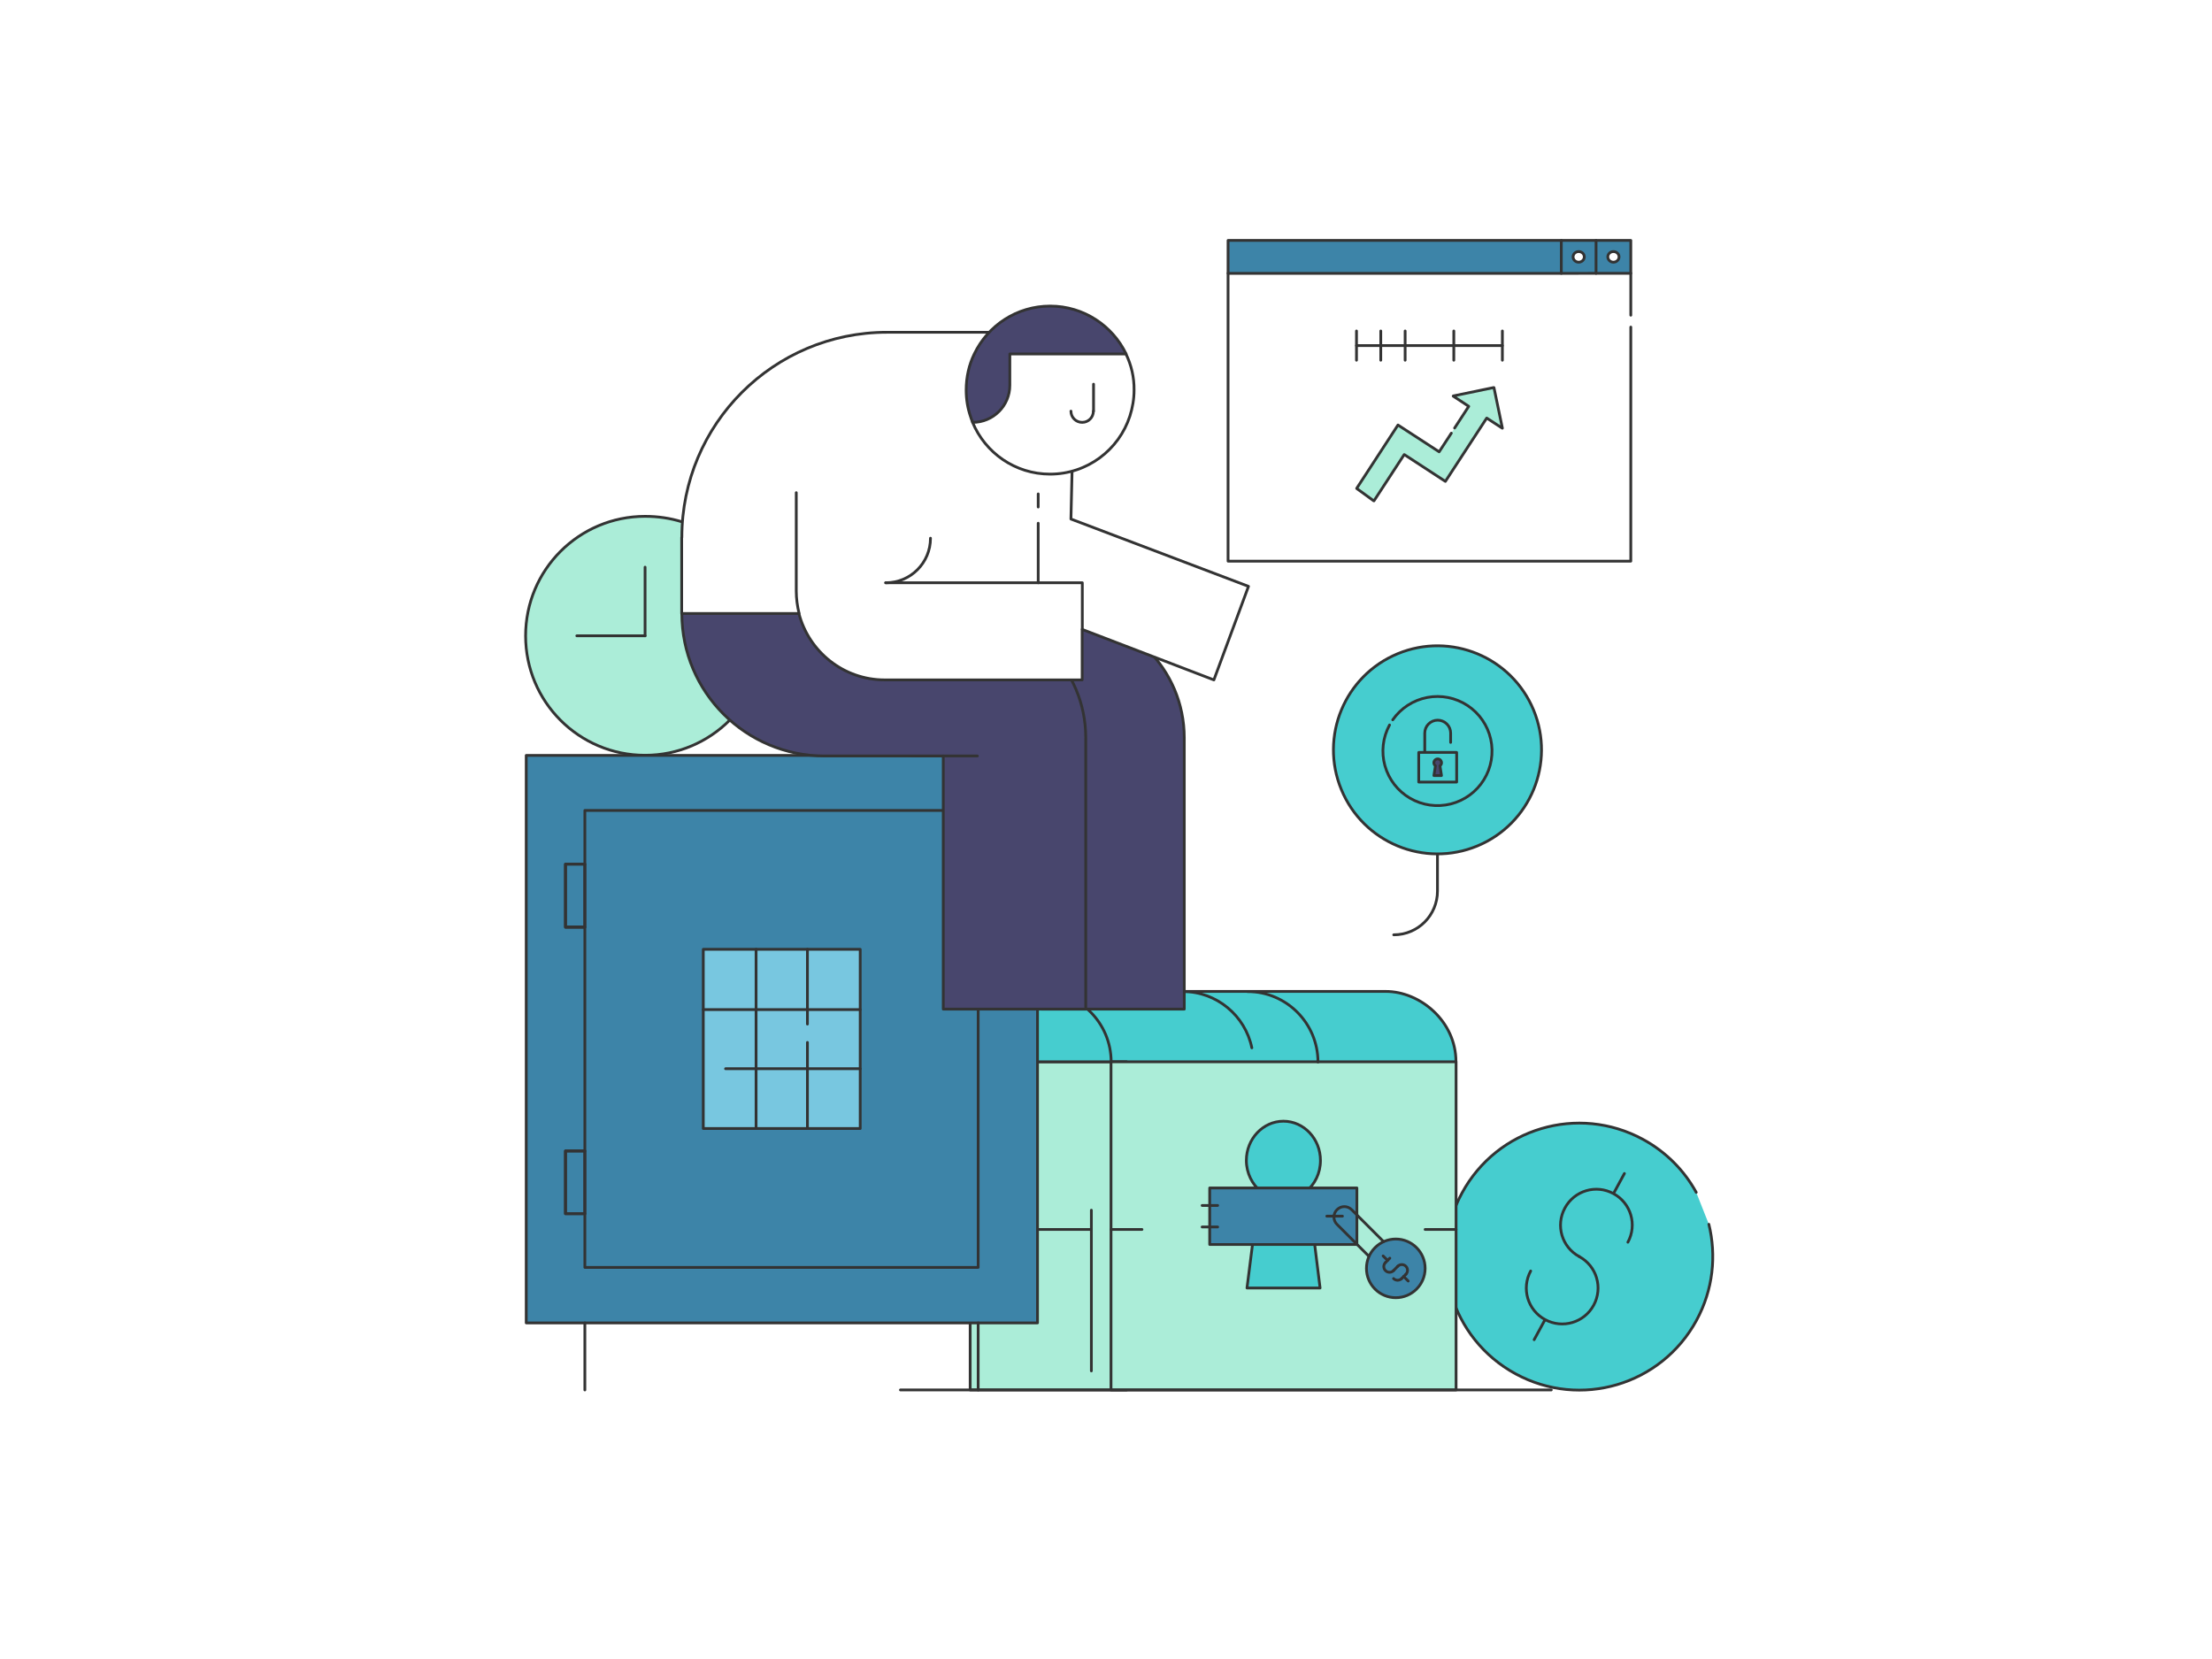 <svg xmlns="http://www.w3.org/2000/svg" height="1200" width="1600" version="1.1" xmlns:xlink="http://www.w3.org/1999/xlink" xmlns:svgjs="http://svgjs.com/svgjs"><rect fill="#ffffff" width="1600" height="1200"></rect><g><path d="M1236.07 885.56C1241.6 908.11 1239.22 932.76 1227.15 955 1201.66 1001.93 1143.21 1019.24 1096.28 993.75 1049.34 968.26 1032.03 909.81 1057.53 862.87 1083.02 815.94 1141.46 798.63 1188.4 824.12 1205.14 833.22 1218.38 846.8 1226.93 862.47" fill="#46cdcf" opacity="1" stroke-width="2" stroke="none"></path><path d="M1236.07 885.56C1241.6 908.11 1239.22 932.76 1227.15 955 1201.66 1001.93 1143.21 1019.24 1096.28 993.75 1049.34 968.26 1032.03 909.81 1057.53 862.87 1083.02 815.94 1141.46 798.63 1188.4 824.12 1205.14 833.22 1218.38 846.8 1226.93 862.47" stroke="#333333" stroke-width="2" stroke-linecap="round" stroke-linejoin="round" opacity="1" fill="none"></path><path d="M1142.34 908.93C1129.71 902.08 1125.07 886.41 1131.93 873.78 1138.79 861.15 1154.46 856.51 1167.08 863.37 1179.71 870.23 1184.35 885.9 1177.49 898.53" stroke="#333333" stroke-width="2" stroke-linecap="round" stroke-linejoin="round" opacity="1" fill="none"></path><path d="M1142.34 908.93C1154.96 915.79 1159.6 931.46 1152.75 944.09 1145.89 956.71 1130.22 961.35 1117.59 954.5 1104.97 947.64 1100.33 931.97 1107.18 919.34" stroke="#333333" stroke-width="2" stroke-linecap="round" stroke-linejoin="round" opacity="1" fill="none"></path><path d="M1167.25 863.07L1174.98 848.82" stroke="#333333" stroke-width="2" stroke-linecap="round" stroke-linejoin="round" opacity="1" fill="none"></path><path d="M1109.69 969.04L1117.49 954.69" stroke="#333333" stroke-width="2" stroke-linecap="round" stroke-linejoin="round" opacity="1" fill="none"></path></g><g><path d="M516.52 389.05C502.56 378.85 485.12 373.48 466.6 373.48 418.83 373.48 380.18 412.13 380.18 459.9 380.18 507.67 418.83 546.31 466.6 546.31 514.37 546.31 553.02 507.67 553.02 459.9 553.02 438.43 545.23 418.84 532.35 403.81" fill="#abedd8" opacity="1" stroke-width="2" stroke="none"></path><path d="M516.52 389.05C502.56 378.85 485.12 373.48 466.6 373.48 418.83 373.48 380.18 412.13 380.18 459.9 380.18 507.67 418.83 546.31 466.6 546.31 514.37 546.31 553.02 507.67 553.02 459.9 553.02 438.43 545.23 418.84 532.35 403.81" stroke="#333333" stroke-width="2" stroke-linecap="round" stroke-linejoin="round" opacity="1" fill="none"></path><path d="M466.6 410.25V459.9" stroke="#333333" stroke-width="2" stroke-linecap="round" stroke-linejoin="round" opacity="1" fill="none"></path><path d="M417.22 459.9H466.6" stroke="#333333" stroke-width="2" stroke-linecap="round" stroke-linejoin="round" opacity="1" fill="none"></path></g><g><path d="M803.62 776.01V775.83H701.75C701.75 743.28 724.68 716.94 752.73 716.94 754.08 716.94 755.52 716.94 756.77 717.12H1002.33C1027.32 717.12 1053.13 738.79 1053.13 767.92 1053.13 771.78 1048.72 777.9 1048.72 777.9L803.62 776.01Z" fill="#46cdcf" stroke="#333333" stroke-width="2" stroke-linecap="round" stroke-linejoin="round" opacity="1"></path><path d="M814.86 768.01H701.75V1005.38H814.86V768.01Z" fill="#abedd8" stroke="#333333" stroke-width="2" stroke-linecap="round" stroke-linejoin="round" opacity="1"></path><path d="M701.75 768.01C701.75 739.86 724.68 717.03 752.73 717.03 780.87 717.03 803.71 739.95 803.71 768.01H701.75Z" fill="#46cdcf" stroke="#333333" stroke-width="2" stroke-linecap="round" stroke-linejoin="round" opacity="1"></path><path d="M1053.22 768.01H803.62V1005.38H1053.22V768.01Z" fill="#abedd8" stroke="#333333" stroke-width="2" stroke-linecap="round" stroke-linejoin="round" opacity="1"></path><path d="M912.14 861.97C905.76 856.75 901.53 848.57 901.53 839.4 901.53 823.66 913.67 810.99 928.33 810.99 943.16 810.99 955.12 823.75 955.12 839.4 955.12 848.57 951.08 856.75 944.51 861.97H912.14Z" fill="#46cdcf" stroke="#333333" stroke-width="2" stroke-linecap="round" stroke-linejoin="round" opacity="1"></path><path d="M950.45 896.13L954.85 931.65H901.98L906.48 896.13H950.45Z" fill="#46cdcf" stroke="#333333" stroke-width="2" stroke-linecap="round" stroke-linejoin="round" opacity="1"></path><path d="M981.47 859.27H875.01V900.18H981.47V859.27Z" fill="#3d84a8" stroke="#333333" stroke-width="2" stroke-linecap="round" stroke-linejoin="round" opacity="1"></path><path d="M902.34 717.21C930.49 717.21 953.32 740.13 953.32 768.19" stroke="#333333" stroke-width="2" stroke-linecap="round" stroke-linejoin="round" opacity="1" fill="none"></path><path d="M855.59 717.21C880.14 717.21 900.73 734.74 905.49 757.94" stroke="#333333" stroke-width="2" stroke-linecap="round" stroke-linejoin="round" opacity="1" fill="none"></path><path d="M789.41 991.62V875.36" stroke="#333333" stroke-width="2" stroke-linecap="round" stroke-linejoin="round" opacity="1" fill="none"></path><path d="M701.75 889.3H723.15" stroke="#333333" stroke-width="2" stroke-linecap="round" stroke-linejoin="round" opacity="1" fill="none"></path><path d="M803.62 889.3H826.01" stroke="#333333" stroke-width="2" stroke-linecap="round" stroke-linejoin="round" opacity="1" fill="none"></path><path d="M1030.83 889.3H1053.22" stroke="#333333" stroke-width="2" stroke-linecap="round" stroke-linejoin="round" opacity="1" fill="none"></path><path d="M734.93 889.3H789.41" stroke="#333333" stroke-width="2" stroke-linecap="round" stroke-linejoin="round" opacity="1" fill="none"></path><path d="M869.53 871.95H880.77" stroke="#333333" stroke-width="2" stroke-linecap="round" stroke-linejoin="round" opacity="1" fill="none"></path><path d="M869.53 887.5H880.77" stroke="#333333" stroke-width="2" stroke-linecap="round" stroke-linejoin="round" opacity="1" fill="none"></path><path d="M959.71 879.68H971.04" stroke="#333333" stroke-width="2" stroke-linecap="round" stroke-linejoin="round" opacity="1" fill="none"></path><path d="M1009.61 938.66C1021.33 938.66 1030.83 929.16 1030.83 917.44 1030.83 905.73 1021.33 896.22 1009.61 896.22 997.89 896.22 988.39 905.73 988.39 917.44 988.39 929.16 997.89 938.66 1009.61 938.66Z" fill="#3d84a8" stroke="#333333" stroke-width="2" stroke-linecap="round" stroke-linejoin="round" opacity="1"></path><path d="M990.1 908.63L967.08 885.61C964.11 882.65 964.11 877.97 967.08 875 970.05 872.04 974.72 872.04 977.69 875L1000.71 898.02" stroke="#333333" stroke-width="2" stroke-linecap="round" stroke-linejoin="round" opacity="1" fill="none"></path><path d="M1005.29 910.07L1002.24 913.13" stroke="#333333" stroke-width="2" stroke-linecap="round" stroke-linejoin="round" opacity="1" fill="none"></path><path d="M1011.05 915.91L1007.99 919.06" stroke="#333333" stroke-width="2" stroke-linecap="round" stroke-linejoin="round" opacity="1" fill="none"></path><path d="M1016.98 921.67L1013.84 924.82" stroke="#333333" stroke-width="2" stroke-linecap="round" stroke-linejoin="round" opacity="1" fill="none"></path><path d="M1007.99 919.06C1006.37 920.68 1003.77 920.68 1002.15 919.06 1000.53 917.44 1000.53 914.84 1002.15 913.22" stroke="#333333" stroke-width="2" stroke-linecap="round" stroke-linejoin="round" opacity="1" fill="none"></path><path d="M1011.05 915.91C1012.67 914.3 1015.28 914.3 1016.89 915.91 1018.51 917.53 1018.51 920.14 1016.89 921.76" stroke="#333333" stroke-width="2" stroke-linecap="round" stroke-linejoin="round" opacity="1" fill="none"></path><path d="M1007.99 924.82C1009.61 926.43 1012.22 926.43 1013.84 924.82" stroke="#333333" stroke-width="2" stroke-linecap="round" stroke-linejoin="round" opacity="1" fill="none"></path><path d="M1000.44 908.45L1003.68 911.69" stroke="#333333" stroke-width="2" stroke-linecap="round" stroke-linejoin="round" opacity="1" fill="none"></path><path d="M1015.28 923.29L1018.6 926.61" stroke="#333333" stroke-width="2" stroke-linecap="round" stroke-linejoin="round" opacity="1" fill="none"></path><path d="M651.31 1005.38H1122.09" stroke="#333333" stroke-width="2" stroke-linecap="round" stroke-linejoin="round" opacity="1" fill="none"></path></g><g><path d="M750.46 642.26V546.4H380.64V956.89H750.46V666.68" fill="#3d84a8" opacity="1" stroke-width="2" stroke="none"></path><path d="M750.46 642.26V546.4H380.64V956.89H750.46V666.68" stroke="#333333" stroke-width="2" stroke-linecap="round" stroke-linejoin="round" opacity="1" fill="none"></path><path d="M423.04 625.06H409.02V670.45H423.04V625.06Z" stroke="#333333" stroke-width="2" stroke-linecap="round" stroke-linejoin="round" opacity="1" fill="none"></path><path d="M423.04 832.52H409.02V877.91H423.04V832.52Z" stroke="#333333" stroke-width="2" stroke-linecap="round" stroke-linejoin="round" opacity="1" fill="none"></path><path d="M707.54 663.57V586.22H423.04V916.75H707.54V683.23 663.57Z" stroke="#333333" stroke-width="2" stroke-linecap="round" stroke-linejoin="round" opacity="1" fill="none"></path><path d="M622.22 716.99V686.67H508.7V816.29H622.22V724.53 716.99Z" fill="#78c7e0" stroke="#333333" stroke-width="2" stroke-linecap="round" stroke-linejoin="round" opacity="1"></path><path d="M423.04 956.89V1005.4" stroke="#333333" stroke-width="2" stroke-linecap="round" stroke-linejoin="round" opacity="1" fill="none"></path><path d="M707.54 956.89V1005.4" stroke="#333333" stroke-width="2" stroke-linecap="round" stroke-linejoin="round" opacity="1" fill="none"></path><path d="M508.7 730.26H622.22" stroke="#333333" stroke-width="2" stroke-linecap="round" stroke-linejoin="round" opacity="1" fill="none"></path><path d="M524.82 773.03H622.22" stroke="#333333" stroke-width="2" stroke-linecap="round" stroke-linejoin="round" opacity="1" fill="none"></path><path d="M584.03 754.02V816.29" stroke="#333333" stroke-width="2" stroke-linecap="round" stroke-linejoin="round" opacity="1" fill="none"></path><path d="M584.03 686.67V740.75" stroke="#333333" stroke-width="2" stroke-linecap="round" stroke-linejoin="round" opacity="1" fill="none"></path><path d="M546.89 686.67V816.29" stroke="#333333" stroke-width="2" stroke-linecap="round" stroke-linejoin="round" opacity="1" fill="none"></path><path d="M423.04 670.78H409.02V625.06H423.04" stroke="#333333" stroke-width="2" stroke-linecap="round" stroke-linejoin="round" opacity="1" fill="none"></path><path d="M423.04 877.91H409.02V832.52H423.04" stroke="#333333" stroke-width="2" stroke-linecap="round" stroke-linejoin="round" opacity="1" fill="none"></path></g><g><path d="M1039.76 617.88V644.54C1039.76 661.94 1025.75 676.18 1008.12 676.18" stroke="#333333" stroke-width="2" stroke-linecap="round" stroke-linejoin="round" opacity="1" fill="none"></path><path d="M970.25 571.17C954.34 532.78 972.58 488.76 1010.97 472.85 1049.36 456.97 1093.38 475.18 1109.29 513.6 1125.17 551.99 1106.96 596.01 1068.57 611.91 1030.15 627.8 986.13 609.56 970.25 571.17Z" fill="#46cdcf" stroke="#333333" stroke-width="2" stroke-linecap="round" stroke-linejoin="round" opacity="1"></path></g><g><path d="M1007.4 520.67C1013.28 512.24 1022.21 506.44 1032.31 504.5 1042.4 502.55 1052.85 504.63 1061.44 510.27 1070.03 515.92 1076.07 524.69 1078.29 534.72 1080.52 544.75 1078.73 555.26 1073.33 564 1067.93 572.74 1059.33 579.03 1049.36 581.53 1039.39 584.03 1028.84 582.54 1019.95 577.38 1011.06 572.22 1004.54 563.8 1001.76 553.9 998.99 544.01 1000.19 533.42 1005.1 524.39" fill="#46cdcf" opacity="1" stroke-width="2" stroke="none"></path><path d="M1007.4 520.67C1013.28 512.24 1022.21 506.44 1032.31 504.5 1042.4 502.55 1052.85 504.63 1061.44 510.27 1070.03 515.92 1076.07 524.69 1078.29 534.72 1080.52 544.75 1078.73 555.26 1073.33 564 1067.93 572.74 1059.33 579.03 1049.36 581.53 1039.39 584.03 1028.84 582.54 1019.95 577.38 1011.06 572.22 1004.54 563.8 1001.76 553.9 998.99 544.01 1000.19 533.42 1005.1 524.39" stroke="#333333" stroke-width="2" stroke-linecap="round" stroke-linejoin="round" opacity="1" fill="none"></path><path d="M1049.29 547.93H1030.56V530.29C1030.56 527.81 1031.54 525.42 1033.3 523.67 1035.06 521.91 1037.44 520.92 1039.92 520.92 1042.41 520.92 1044.79 521.91 1046.55 523.67 1048.3 525.42 1049.29 527.81 1049.29 530.29V537" stroke="#333333" stroke-width="2" stroke-linecap="round" stroke-linejoin="round" opacity="1" fill="none"></path><path d="M1053.61 544.24H1026.24C1026.22 544.24 1026.21 544.25 1026.21 544.27V565.67C1026.21 565.68 1026.22 565.69 1026.24 565.69H1053.61C1053.63 565.69 1053.64 565.68 1053.64 565.67V544.27C1053.64 544.25 1053.63 544.24 1053.61 544.24Z" fill="#46cdcf" stroke="#333333" stroke-width="2" stroke-linecap="round" stroke-linejoin="round" opacity="1"></path><path d="M1042.7 551.72C1042.7 551.25 1042.58 550.78 1042.35 550.37 1042.12 549.95 1041.79 549.61 1041.38 549.35 1040.98 549.11 1040.52 548.96 1040.05 548.94 1039.57 548.92 1039.1 549.02 1038.68 549.24 1038.26 549.45 1037.89 549.77 1037.63 550.16 1037.36 550.55 1037.2 551 1037.16 551.48 1037.12 551.95 1037.2 552.42 1037.39 552.86 1037.59 553.29 1037.89 553.66 1038.27 553.94 1038.27 553.95 1038.28 553.95 1038.28 553.96 1038.28 553.96 1038.28 553.96 1038.28 553.97L1037.18 560.96C1037.17 560.97 1037.18 560.97 1037.18 560.97 1037.18 560.98 1037.18 560.98 1037.18 560.98 1037.18 560.98 1037.18 560.99 1037.19 560.99 1037.19 560.99 1037.19 560.99 1037.19 560.99H1042.65C1042.66 560.99 1042.66 560.99 1042.66 560.99 1042.67 560.99 1042.67 560.98 1042.67 560.98 1042.67 560.98 1042.67 560.98 1042.67 560.97 1042.68 560.97 1042.68 560.97 1042.67 560.96L1041.57 553.97C1041.57 553.96 1041.57 553.96 1041.57 553.96 1041.57 553.95 1041.58 553.95 1041.58 553.94 1041.93 553.69 1042.21 553.35 1042.4 552.97 1042.6 552.58 1042.7 552.15 1042.7 551.72V551.72Z" fill="#48466d" stroke="#333333" stroke-width="2" stroke-linecap="round" stroke-linejoin="round" opacity="1"></path></g><g><path d="M1179.6 236.59L1179.6 405.9 888.3 405.9 888.3 376.15 888.3 363.87 888.3 197.73 892.82 188.83 1173.99 188.83 1179.6 197.71 1179.6 227.99" fill="#ffffff" stroke="#333333" stroke-width="2" stroke-linecap="round" stroke-linejoin="round" opacity="1"></path><path d="M1154.47 173.9L1129.33 173.9 888.3 173.9 888.3 197.73 1129.33 197.73 1154.47 197.71 1179.6 197.71 1179.6 173.9Z" fill="#3d84a8" stroke="#333333" stroke-width="2" stroke-linecap="round" stroke-linejoin="round" opacity="1"></path><path d="M1141.91 181.98A4.04 3.82 0 1 0 1141.91 189.63 4.04 3.82 0 1 0 1141.91 181.98Z" fill="#ffffff" stroke="#333333" stroke-width="2" stroke-linecap="round" stroke-linejoin="round" opacity="1"></path><path d="M1167.04 181.98A4.04 3.82 0 1 0 1167.04 189.63 4.04 3.82 0 1 0 1167.04 181.98Z" fill="#ffffff" stroke="#333333" stroke-width="2" stroke-linecap="round" stroke-linejoin="round" opacity="1"></path><path d="M1154.47 173.9L1154.46 197.71" stroke="#333333" stroke-width="2" stroke-linecap="round" stroke-linejoin="round" opacity="1" fill="none"></path><path d="M1129.33 173.9L1129.33 197.73" stroke="#333333" stroke-width="2" stroke-linecap="round" stroke-linejoin="round" opacity="1" fill="none"></path></g><g><path d="M1049.79 313.32L1041 326.78C1041 326.78 1040.94 326.85 1040.94 326.78L1011.19 307.42 981.32 353.26V353.32L993.69 362.3C993.69 362.3 993.69 362.3 993.75 362.3H993.82L1015.68 328.83C1015.68 328.83 1015.68 328.83 1015.74 328.83H1015.81L1045.49 348.2 1075.37 302.42C1075.37 302.42 1075.43 302.36 1075.43 302.42L1086.65 309.73H1086.71V309.67L1080.62 280.37C1080.62 280.3 1080.56 280.3 1080.56 280.3L1051.2 286.39C1051.2 286.39 1051.13 286.39 1051.13 286.46 1051.13 286.52 1051.13 286.52 1051.13 286.52L1062.35 293.89C1062.35 293.89 1062.42 293.96 1062.35 293.96L1052.16 309.6" fill="#abedd8" opacity="1" stroke-width="2" stroke="none"></path><path d="M1049.79 313.32L1041 326.78C1041 326.78 1040.94 326.85 1040.94 326.78L1011.19 307.42 981.32 353.26V353.32L993.69 362.3C993.69 362.3 993.69 362.3 993.75 362.3H993.82L1015.68 328.83C1015.68 328.83 1015.68 328.83 1015.74 328.83H1015.81L1045.49 348.2 1075.37 302.42C1075.37 302.42 1075.43 302.36 1075.43 302.42L1086.65 309.73H1086.71V309.67L1080.62 280.37C1080.62 280.3 1080.56 280.3 1080.56 280.3L1051.2 286.39C1051.2 286.39 1051.13 286.39 1051.13 286.46 1051.13 286.52 1051.13 286.52 1051.13 286.52L1062.35 293.89C1062.35 293.89 1062.42 293.96 1062.35 293.96L1052.16 309.6" stroke="#333333" stroke-width="2" stroke-linecap="round" stroke-linejoin="round" opacity="1" fill="none"></path><path d="M981.19 239.4V260.56" stroke="#333333" stroke-width="2" stroke-linecap="round" stroke-linejoin="round" opacity="1" fill="none"></path><path d="M998.75 239.4V260.56" stroke="#333333" stroke-width="2" stroke-linecap="round" stroke-linejoin="round" opacity="1" fill="none"></path><path d="M1016.38 239.4V260.56" stroke="#333333" stroke-width="2" stroke-linecap="round" stroke-linejoin="round" opacity="1" fill="none"></path><path d="M1051.58 239.4V260.56" stroke="#333333" stroke-width="2" stroke-linecap="round" stroke-linejoin="round" opacity="1" fill="none"></path><path d="M1086.71 239.4V260.56" stroke="#333333" stroke-width="2" stroke-linecap="round" stroke-linejoin="round" opacity="1" fill="none"></path><path d="M981.19 249.98H1086.71" stroke="#333333" stroke-width="2" stroke-linecap="round" stroke-linejoin="round" opacity="1" fill="none"></path></g><g><path d="M564.34 443.75H766.74C816.36 443.75 856.61 484.01 856.61 533.62L856.61 729.93H753.44L753.44 546.81H667.52C610.58 546.81 564.34 500.7 564.34 443.75Z" fill="#48466d" stroke="#333333" stroke-width="2" stroke-linecap="round" stroke-linejoin="round" opacity="1"></path><path d="M493.19 443.75L518.11 420.19 695.48 443.75C745.1 443.75 785.35 484.01 785.35 533.62V729.93H682.29V546.81H596.37C539.43 546.81 493.19 500.7 493.19 443.75Z" fill="#48466d" stroke="#333333" stroke-width="2" stroke-linecap="round" stroke-linejoin="round" opacity="1"></path><path d="M493.19 388.73C493.19 306.75 559.61 240.34 641.58 240.34L777.8 240.34 774.64 375.42 903.07 424.13 878.04 491.79 782.76 455.25V491.79L640.01 491.79C610.12 491.79 585.09 471.38 577.88 443.75H493.08V388.73H493.19Z" fill="#ffffff" stroke="#333333" stroke-width="2" stroke-linecap="round" stroke-linejoin="round" opacity="1"></path><path d="M750.96 421.54V378.47" stroke="#333333" stroke-width="2" stroke-linecap="round" stroke-linejoin="round" opacity="1" fill="none"></path><path d="M750.96 366.74V357.27" stroke="#333333" stroke-width="2" stroke-linecap="round" stroke-linejoin="round" opacity="1" fill="none"></path><path d="M814.44 256.01C814.44 256.01 772.04 218.91 726.15 247.89 716.68 253.87 696.5 273.6 703.49 305.51 712.62 327.5 734.27 342.95 759.53 342.95 786.48 342.95 809.37 325.36 817.26 301 819.18 295.03 820.3 288.71 820.3 282.17 820.42 272.81 818.28 264.02 814.44 256.01Z" fill="#ffffff" stroke="#333333" stroke-width="2" stroke-linecap="round" stroke-linejoin="round" opacity="1"></path><path d="M790.99 277.89V297.39" stroke="#333333" stroke-width="2" stroke-linecap="round" stroke-linejoin="round" opacity="1" fill="none"></path><path d="M774.64 297.39C774.64 301.9 778.25 305.51 782.76 305.51 787.27 305.51 790.87 301.9 790.87 297.39" stroke="#333333" stroke-width="2" stroke-linecap="round" stroke-linejoin="round" opacity="1" fill="none"></path><path d="M759.64 221.39C735.4 221.39 714.54 235.49 704.73 256.01 700.89 263.9 698.86 272.81 698.86 282.17 698.86 288.71 699.88 295.03 701.91 301 702.36 302.58 702.92 304.05 703.6 305.51 718.37 305.51 730.44 293.56 730.44 278.68V256.01H814.55C804.74 235.6 783.77 221.39 759.64 221.39Z" fill="#48466d" stroke="#333333" stroke-width="2" stroke-linecap="round" stroke-linejoin="round" opacity="1"></path><path d="M682.29 546.81H706.98" stroke="#333333" stroke-width="2" stroke-linecap="round" stroke-linejoin="round" opacity="1" fill="none"></path><path d="M640.79 421.54C658.61 421.54 673.04 407.11 673.04 389.29" stroke="#333333" stroke-width="2" stroke-linecap="round" stroke-linejoin="round" opacity="1" fill="none"></path><path d="M782.87 455.14V421.54H640.57" stroke="#333333" stroke-width="2" stroke-linecap="round" stroke-linejoin="round" opacity="1" fill="none"></path><path d="M575.96 356.37V427.52C575.96 433.04 576.75 438.57 577.99 443.64" stroke="#333333" stroke-width="2" stroke-linecap="round" stroke-linejoin="round" opacity="1" fill="none"></path></g></svg>